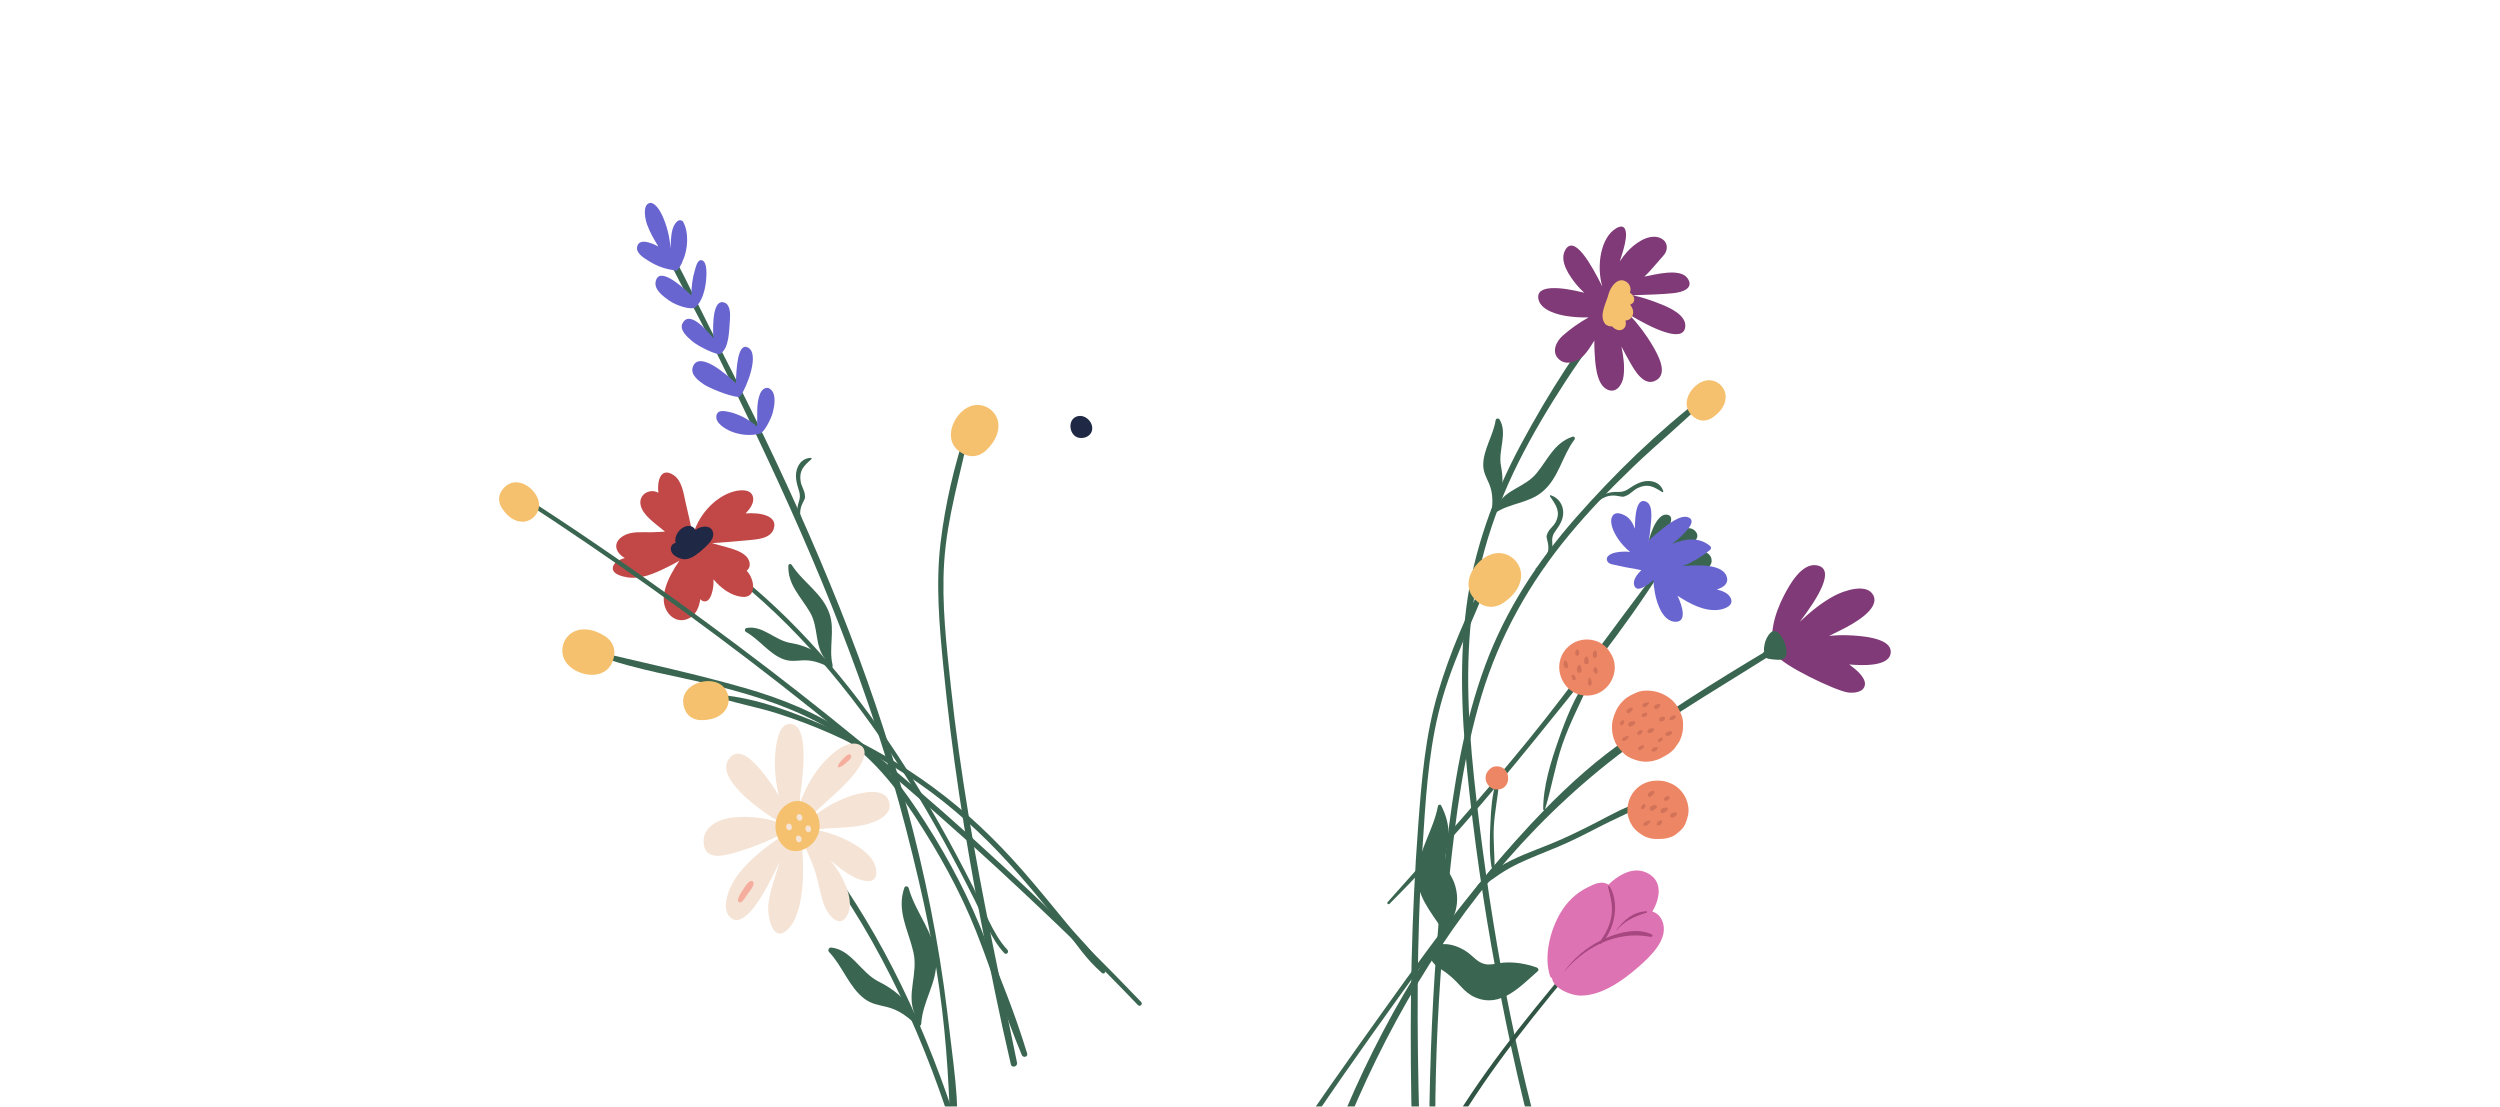 <svg width="1920" height="850" viewBox="0 0 1920 850" fill="none" xmlns="http://www.w3.org/2000/svg">
<mask id="mask0_5032_4488" style="mask-type:alpha" maskUnits="userSpaceOnUse" x="0" y="0" width="1920" height="850">
<rect width="1920" height="850" fill="#370648"/>
</mask>
<g mask="url(#mask0_5032_4488)">
<path d="M773.617 729.359C761.989 716.931 755.356 697.067 747.586 681.712C739.372 665.48 730.85 649.42 721.936 633.604C705.281 604.058 687.234 575.374 667.346 548.239C648.234 522.166 627.433 497.549 604.781 475.17C594.207 464.726 583.219 454.807 571.877 445.435C559.25 435.01 545.648 423.413 531.303 416.363C529.89 415.666 528.983 417.539 530.23 418.569C542.292 428.506 555.599 436.551 567.773 446.408C580.703 456.87 593.09 468.193 604.979 480.11C628.294 503.48 649.64 529.239 669.135 556.506C689.349 584.778 707.646 614.63 724.526 645.317C732.978 660.688 741.084 676.266 748.92 692.001C755.59 705.39 761.126 721.176 771.316 731.993C772.966 733.744 775.259 731.117 773.617 729.359Z" fill="#3A6651"/>
<path d="M605.462 434.403C604.869 449.229 615.275 458.434 622.113 470.3C628.958 482.188 625.357 496.237 633.933 506.312C626.037 499.15 617.141 495.46 606.968 493.755C595.165 491.781 585.573 479.985 573.371 482.311C572.039 482.567 571.507 484.554 572.96 485.368C583.213 491.111 590.87 502.39 601.895 506.364C606.903 508.17 611.218 507.444 616.251 507.163C623.288 506.767 628.726 508.718 634.846 511.407C635.637 512.01 636.418 512.629 637.237 513.184C637.763 513.546 638.177 513.366 638.48 513.026C638.534 513.053 638.582 513.074 638.635 513.101C639.21 513.358 639.571 512.671 639.194 512.174C639.44 511.785 639.574 511.301 639.449 510.785C636.267 497.545 641.459 484.277 637.033 471.285C631.703 455.641 616.501 447.19 608.086 433.884C607.391 432.785 605.518 432.942 605.462 434.403Z" fill="#3A6651"/>
<path d="M573.431 438.289C576.897 435.852 576.422 430.613 573.003 427.15C568.565 422.65 559.574 420.703 553.719 419.042C551.569 418.447 549.236 417.756 546.851 417.155C555.794 416.515 564.772 415.879 573.668 414.972C580.291 414.296 591.49 414.095 594.166 406.346C597.826 395.77 583.268 393.43 572.588 394.305C576.271 390.606 579.379 385.917 578.291 381.589C576.738 375.36 568.593 376.157 563.781 377.406C548.83 381.298 535.435 396.632 532.028 412.138C530.786 403.259 528.456 394.493 526.504 385.775C524.987 378.983 523.796 369.24 517.415 364.944C507.394 358.233 504.532 369.348 505.61 378.436C503.601 377.297 501.301 376.801 498.649 377.437C493.487 378.684 490.799 383.283 492.088 388.344C493.965 395.7 502.625 401.591 508.117 406.152C508.979 406.868 509.843 407.596 510.706 408.314C507.014 408.487 503.333 408.725 499.747 408.775C493.238 408.871 485.028 407.908 479.091 411.332C469.711 416.743 472.924 424.712 479.847 428.554C475.452 429.795 470.702 432.311 470.621 436.437C470.536 441.036 477.91 442.711 481.325 443.317C491.959 445.21 502.352 440.525 511.661 435.975C515.092 434.299 518.546 432.564 521.822 430.579C513.027 443.253 504.965 459.752 513.141 470.785C516.661 475.538 522.27 477.688 527.914 475.435C534.403 472.831 536.87 466.58 537.835 460.175C538.947 461.363 540.265 462.193 542.077 461.811C545.441 461.102 546.767 455.613 547.334 453.09C547.968 450.371 548.063 447.641 547.925 444.919C553.835 451.909 561.173 457.273 569.442 458.349C581.551 459.908 579.85 444.923 573.431 438.289Z" fill="#C24848"/>
<path d="M534.151 406.993C529.334 398.968 516.815 407.966 518.854 416.991C515.507 417.409 513.956 421.605 516.313 424.938C518.269 427.7 523.778 430.068 527.388 429.42C532.005 428.59 536.903 424.552 540.025 421.675C542.828 419.089 547.917 414.803 547.79 410.412C547.545 402.832 538.647 403.347 534.151 406.993Z" fill="#1F2844"/>
<path d="M757.242 722.88C744.94 690.714 729.258 660.709 710.7 631.713C694.305 606.088 676.742 581.849 651.566 564.159C627.641 547.355 599.964 536.397 571.996 528.378C534.979 517.764 496.871 509.497 459.384 500.709C457.58 500.285 456.926 502.813 458.623 503.447C488.63 514.69 521.273 519.32 552.25 527.255C581.48 534.743 610.58 544.125 636.692 559.54C664.745 576.109 684.698 599.442 702.343 626.467C720.853 654.8 737.261 683.968 749.72 715.496C763.953 751.635 769.841 774.303 784.7 810.183C785.705 812.681 789.708 811.79 788.862 809.047C778.379 774.998 769.972 756.159 757.242 722.88Z" fill="#3A6651"/>
<path d="M742.43 329.059C732.898 357.159 725.906 387.138 722.378 416.598C718.518 448.58 721.444 480.633 724.548 512.551C730.858 577.557 740.855 642.166 753.149 706.291C760.279 743.428 767.683 780.601 776.334 817.416C777.07 820.494 781.674 819.197 781.072 816.126C768.128 752.888 754.46 689.923 743.916 626.218C738.475 593.392 733.818 560.449 730.276 527.363C726.906 495.84 723.092 463.693 725.118 431.963C727.365 396.877 737.792 363.897 744.792 329.718C745.126 328.168 742.94 327.552 742.43 329.059Z" fill="#3A6651"/>
<path d="M848.625 745.495C839.85 730.331 830.372 722.691 819.265 709.15C808.04 695.516 796.935 681.797 785.302 668.512C764.659 644.882 742.033 623.342 716.732 604.741C692.086 586.63 665.407 571.288 637.333 559.108C611.323 547.808 581.727 536.074 553.25 533.707C551.871 533.588 551.703 535.646 552.93 536.033C567.238 540.576 582.116 543.243 596.465 547.773C610.654 552.253 624.598 557.517 638.206 563.548C665.243 575.548 690.982 590.501 714.737 608.12C740.179 626.951 762.81 648.903 783.525 672.758C794.72 685.64 805.475 698.893 816.32 712.08C827.341 725.505 833.295 735.831 846.317 747.265C847.541 748.326 849.49 746.998 848.625 745.495Z" fill="#3A6651"/>
<path d="M468.986 511.033C470.2 509.108 476.323 497.634 465.768 489.332C451.94 480.027 441.806 483.403 437.406 487.314C431.318 492.726 430.001 501.868 434.664 508.589C441.705 518.739 461.467 522.947 468.986 511.033Z" fill="#F5C16E"/>
<path d="M524.642 538.251C524.606 540.237 525.223 551.576 536.861 553.001C551.398 553.696 557.442 546.59 558.96 541.681C561.06 534.886 557.906 527.461 551.385 524.548C541.534 520.151 524.871 525.948 524.642 538.251Z" fill="#F5C16E"/>
<path d="M734.413 344.669C735.974 346.319 745.579 355.074 756.226 346.877C768.644 335.757 767.864 325.101 765.145 319.88C761.405 312.647 752.846 309.129 745.195 311.995C733.642 316.329 724.689 334.455 734.413 344.669Z" fill="#F5C16E"/>
<path d="M876.421 769.537C762.795 651.098 650.259 555.307 517.02 459.432C479.076 432.129 440.475 405.623 401.104 380.413C399.383 379.31 397.801 382.037 399.503 383.143C537.442 472.825 667.505 573.87 787.33 686.693C820.975 718.37 842.002 738.619 873.99 771.952C875.541 773.543 877.971 771.122 876.421 769.537Z" fill="#3A6651"/>
<path d="M389.868 372.253C388.331 373.229 379.961 379.42 384.745 389.049C391.543 400.525 400.032 401.564 404.555 400.251C410.815 398.43 414.908 392.271 413.849 385.812C412.243 376.052 399.401 366.222 389.868 372.253Z" fill="#F5C16E"/>
<path d="M622.68 351.634C617.111 351.811 613.423 355.478 611.903 360.816C611.005 363.94 611.194 367.341 611.842 370.488C613.116 376.655 615.582 379.458 613.476 385.472C611.331 391.65 612.107 399.003 614.481 406.095C616.822 407.411 617.917 407.147 619.722 409.238C615.27 400.994 612.577 394.572 616.297 386.651C617.96 383.106 618.652 383.035 618.051 379.387C617.545 376.092 615.371 373.043 614.884 369.66C613.584 361.224 617.407 357.753 623.099 352.688C623.506 352.332 623.182 351.624 622.68 351.634Z" fill="#3A6651"/>
<path d="M789.046 1098.19C779.598 1078.98 778.88 1052.66 775.144 1031.34C771.195 1008.81 766.811 986.365 761.868 964.076C752.629 922.435 741.401 881.324 727.39 841.402C713.926 803.043 697.896 765.817 678.82 730.608C669.915 714.175 660.321 698.223 650.1 682.8C638.717 665.639 626.591 646.712 611.907 632.985C610.461 631.63 608.685 633.552 609.809 635.247C620.69 651.614 633.761 666.159 644.806 682.469C656.539 699.786 667.304 717.938 677.253 736.624C696.764 773.269 713.031 812.067 726.52 852.003C740.506 893.413 751.609 936.021 760.702 979.117C765.253 1000.7 769.31 1022.41 772.988 1044.21C776.118 1062.76 777.008 1083.78 785.315 1100.52C786.661 1103.23 790.379 1100.9 789.046 1098.19Z" fill="#3A6651"/>
<path d="M694.544 681.803C688.41 699.427 697.565 714.307 701.456 731.085C705.346 747.892 695.877 763.48 702.513 778.737C695.63 767.234 686.274 759.541 674.658 753.771C661.177 747.079 653.948 729.38 638.416 727.718C636.719 727.538 635.352 729.734 636.802 731.245C647.04 741.904 652.13 758.276 663.943 767.087C669.309 771.092 674.766 771.795 680.926 773.297C689.538 775.394 695.367 779.729 701.748 785.202C702.479 786.217 703.194 787.247 703.975 788.215C704.477 788.843 705.041 788.777 705.53 788.479C705.584 788.531 705.634 788.574 705.689 788.626C706.286 789.145 706.971 788.451 706.7 787.714C707.139 787.336 707.477 786.803 707.515 786.137C708.526 769.042 719.625 754.975 719.048 737.725C718.354 716.951 703.152 701.226 697.891 682.139C697.456 680.561 695.146 680.066 694.544 681.803Z" fill="#3A6651"/>
<path d="M655.951 673.729C661.396 676.434 673.05 680.283 673.021 669.927C672.979 656.388 655.42 647.444 646.523 643.445C639.992 640.507 632.93 638.368 625.755 637.339C637.652 635.469 649.795 636.205 661.738 633.972C668.203 632.763 685.996 627.734 682.966 616.155C679.606 603.315 659.034 609.256 651.83 611.801C639.353 616.207 627.661 623.72 617.582 633.178C628.839 618.875 643.862 609.459 655.345 595.315C659.565 590.116 669.958 575.883 659.486 571.728C649.382 567.723 635.124 581.914 629.165 589.464C623.361 596.822 618.183 606.375 614.431 616.391C614.456 614.658 614.46 612.929 614.548 611.187C614.552 611.149 614.519 611.13 614.514 611.088C618.267 585.97 620.072 553.651 605.259 556.135C596.212 557.655 595.167 578.207 595.092 585.743C595.012 594.073 596.174 602.692 598.088 611.125C595.079 605.761 591.657 600.76 588.251 596.397C583.324 590.074 570.032 572.375 561.106 581.271C546.497 595.83 582.61 622.516 603.169 633.929C603.178 633.948 603.182 633.962 603.19 633.977C590.959 627.762 575.005 626.463 562.172 627.88C553.338 628.853 539.791 634.25 540.346 646.807C540.915 659.642 552.828 657.862 560.592 655.874C574.215 652.393 588.707 646.694 601.79 639.846C601.778 640.248 601.87 640.644 602.066 640.989C588.498 650.202 573.718 660.992 564.416 675.131C560.116 681.667 553.426 697.042 560.58 704.272C571.353 715.157 587.758 685.959 598.694 661.767C598.013 664.09 597.348 666.395 596.667 668.662C594.043 677.412 590.775 686.535 589.99 695.796C589.375 703.016 592.844 722.377 602.856 715.572C613.729 708.173 616.261 686.285 616.687 673.662C616.959 665.649 616.554 657.687 616.01 649.739C616.926 650.297 617.824 650.868 618.722 651.439C621.246 656.865 623.632 662.362 625.6 668.166C628.613 677.043 629.738 686.762 633.106 695.446C636.006 702.921 644.831 713.863 650.802 702.808C656.331 692.565 648.604 676.184 643.168 667.967C641.492 665.441 639.628 663.051 637.631 660.789C643.473 665.545 649.461 670.503 655.951 673.729Z" fill="#F5E4D5"/>
<path d="M615.388 615.493C609.199 613.841 603.692 617.93 601.243 620.296C596.53 624.853 594.674 632.003 595.94 638.807C597.248 645.829 602.087 652.304 608.526 653.456C614.577 654.532 621.205 651.335 625.254 646.287C633.845 635.572 628.827 619.073 615.388 615.493Z" fill="#F5C16E"/>
<path d="M613.789 625.222C610.868 625.222 611.306 630.34 614.219 630.34C617.136 630.34 616.697 625.222 613.789 625.222Z" fill="#F5E4D5"/>
<path d="M605.767 632.503C602.846 632.503 603.285 637.622 606.197 637.622C609.114 637.622 608.675 632.503 605.767 632.503Z" fill="#F5E4D5"/>
<path d="M613.214 641.726C610.293 641.726 610.732 646.84 613.641 646.84C616.561 646.84 616.123 641.726 613.214 641.726Z" fill="#F5E4D5"/>
<path d="M620.515 633.962C617.594 633.962 618.037 639.077 620.945 639.077C623.866 639.077 623.427 633.962 620.515 633.962Z" fill="#F5E4D5"/>
<path d="M576.316 676.666C573.901 677.823 572.242 680.774 570.725 683.098C569.212 685.416 567.227 688.046 566.768 690.941C566.509 692.58 568.134 693.595 569.304 692.773C571.46 691.253 572.952 688.339 574.519 686.125C576.065 683.924 578.13 681.742 578.773 678.984C579.124 677.469 577.545 676.08 576.316 676.666Z" fill="#F5AE9D"/>
<path d="M651.809 579.368C649.786 580.091 648.316 581.89 646.799 583.496C645.411 584.96 644.016 586.499 643.447 588.577C643.339 588.983 643.736 589.375 644.07 589.332C645.988 589.111 647.668 587.727 649.193 586.466C650.894 585.064 652.628 583.76 653.643 581.635C654.287 580.289 652.958 578.953 651.809 579.368Z" fill="#F5AE9D"/>
<path d="M505.632 177.288C520.136 199.386 531.377 224.786 543.508 248.571C555.78 272.633 568.007 296.722 579.903 321.022C603.123 368.442 624.95 416.763 644.65 466.084C684.44 565.691 714.537 669.623 727.505 777.362C735.51 843.855 736.27 841.042 734.894 907.79C734.835 910.798 730.759 910.9 730.712 907.846C729.126 803.302 724.562 747.803 695.648 635.991C668.573 531.302 627.204 431.675 581.453 335.343C568.604 308.294 555.59 281.34 542.144 254.648C529.418 229.389 514.565 204.543 504.043 178.081C503.604 176.977 505.066 176.429 505.632 177.288Z" fill="#3A6651"/>
<path d="M550.219 319.089C548.981 324.985 557.477 329.637 561.184 331.206C568.115 334.14 576.768 334.979 583.78 332.917C587.111 331.936 592.334 321.243 593.44 317.036C594.708 312.197 596.262 303.824 592.543 299.67C589.2 295.934 585.296 298.529 583.681 302.514C580.556 310.212 581.914 319.661 581.382 328.006C581.277 327.716 581.187 327.42 580.942 327.204C577.614 324.355 574.067 321.959 570.335 320.067C569.647 319.718 568.943 319.394 568.199 319.11C565.62 317.969 562.972 316.999 560.194 316.418C556.951 315.747 551.229 314.262 550.219 319.089Z" fill="#6965D0"/>
<path d="M540.827 295.393C543.42 297.168 558.776 304.215 566.867 304.79C567.858 304.861 568.58 304.443 568.964 303.654C568.967 303.649 568.971 303.649 568.971 303.649C572.808 298.616 584.52 270.767 573.806 266.607C566.674 263.841 565.416 282.562 565.202 294.335C559.175 288.559 536.638 268.451 532.063 281.907C529.98 288.022 537.032 292.796 540.827 295.393Z" fill="#6965D0"/>
<path d="M531.166 261.671C536.849 266.649 551.215 272.904 552.913 271.909C560.184 267.638 559.867 254.207 560.611 245.052C560.942 240.976 560.832 233.959 556.349 232.376C547.786 229.347 547.198 247.62 547.855 259.879C540.945 251.164 529.07 238.8 524.221 248.2C521.498 253.474 528.087 258.969 531.166 261.671Z" fill="#6965D0"/>
<path d="M531.064 226.929C530.937 220.307 531.74 213.766 533.673 207.461C534.473 204.846 535.728 198.65 539.291 199.975C543.442 201.516 542.572 211.867 542.285 215.117C541.645 222.446 539.284 231.581 534.091 235.931C531.238 238.328 519.775 235.08 513.662 230.662C509.681 227.789 502.245 222.636 503.534 216.323C505.979 204.4 522.375 218.667 531.064 226.929Z" fill="#6965D0"/>
<path d="M489.653 188.437C491.592 183.867 497.78 185.971 500.911 187.115C502.562 187.718 504.12 188.49 505.632 189.343C502.265 183.881 499.056 178.234 496.939 172.393C495.556 168.587 493.397 158.248 498.244 156.148C502.533 154.294 506.91 161.854 508.4 165.034C512.029 172.762 514.511 182.094 514.871 190.927C515.554 183.548 514.852 174.592 520.272 169.854C521.625 168.673 523.913 169.094 524.571 170.218C529.115 177.99 528.56 191.779 524.237 200.414C524.096 201.784 520.635 208.099 519.248 207.876C511.131 206.596 505.331 204.917 498.096 200.358C494.836 198.3 487.268 194.046 489.653 188.437Z" fill="#6965D0"/>
<path d="M1273.34 437.199C1239.83 480.743 1208.47 525.736 1173.73 568.399C1139.03 611.021 1102.24 651.801 1065.69 692.825C1064.83 693.784 1066.3 695.035 1067.16 694.143C1106.46 654.846 1142.67 612.503 1177.7 569.405C1211.85 527.409 1246.57 484.478 1275.57 438.694C1276.37 437.416 1274.25 435.996 1273.34 437.199Z" fill="#3A6651"/>
<path d="M1375.15 488.793C1332.55 514.196 1289.24 540.162 1249.23 569.534C1214.95 594.693 1183.62 623.789 1155.54 655.665C1097 722.047 1052.92 800.019 1021.48 882.534C1002.71 931.7 988.403 982.421 977.391 1033.85C976.753 1036.79 981.321 1037.75 981.959 1034.81C1019.24 861.508 1098.88 690.515 1242.29 580.277C1284.96 547.495 1332.37 521.519 1377.24 491.976C1379.29 490.624 1377.27 487.547 1375.15 488.793Z" fill="#3A6651"/>
<path d="M827.026 319.821C833.276 317.721 840.011 324.272 838.665 330.557C838.052 333.404 835.524 335.479 832.723 336.123C830.404 336.661 827.808 336.474 825.78 335.008C820.79 331.403 820.567 321.988 827.026 319.821Z" fill="#1F2844"/>
<path d="M1141.83 442.566C1126.6 470.486 1113.71 500.857 1104.58 531.317C1094.63 564.379 1091.83 598.761 1089.25 633.034C1083.97 702.834 1082.66 772.892 1083.86 842.861C1084.57 883.384 1085.56 923.995 1087.94 964.457C1088.15 967.843 1093.25 967.319 1093.18 963.965C1091.12 894.814 1088.25 825.818 1088.82 756.614C1089.1 720.953 1090.24 685.313 1092.57 649.726C1094.8 615.822 1096.68 581.177 1104.65 548.044C1113.47 511.409 1130.53 478.5 1144.2 443.695C1144.84 442.12 1142.64 441.068 1141.83 442.566Z" fill="#3A6651"/>
<path d="M1242.95 227.812C1214.46 262.312 1189.22 301.891 1168.09 341.277C1146.93 380.716 1131.63 422.862 1126.02 467.399C1119.98 515.195 1123.44 563.557 1128.78 611.237C1134.53 662.67 1142.47 713.846 1152.46 764.623C1164.16 824.281 1174.9 868.781 1192.31 927.028C1193.23 930.017 1197.85 928.477 1196.93 925.477C1166.88 825.018 1149.04 736.701 1136.14 632.629C1130.32 585.707 1125.45 538.206 1128.52 490.894C1131.62 443.24 1144.7 398 1166.02 355.353C1176.86 333.675 1189.31 312.848 1202.53 292.556C1216.4 271.275 1232.06 251.104 1245.38 229.493C1246.28 228.047 1244.03 226.513 1242.95 227.812Z" fill="#3A6651"/>
<path d="M1309.03 304.004C1273.44 331.128 1239.88 363.939 1210.34 397.493C1180.78 431.093 1156.31 468.663 1140.73 510.761C1123.98 555.933 1116.37 603.818 1110.74 651.465C1104.65 702.858 1100.75 754.5 1098.95 806.219C1096.79 866.975 1097.14 912.752 1100.86 973.43C1101.07 976.55 1105.92 976.1 1105.71 972.97C1099.26 868.31 1101.95 778.249 1113.04 673.968C1118.03 626.951 1124.09 579.587 1137.82 534.209C1151.67 488.506 1174.69 447.42 1205.14 410.733C1220.61 392.082 1237.47 374.629 1254.96 357.873C1273.3 340.299 1293.13 324.213 1311.01 306.193C1312.22 304.989 1310.38 302.985 1309.03 304.004Z" fill="#3A6651"/>
<path d="M1277.41 377.184C1275.69 371.885 1271.14 369.367 1265.59 369.398C1262.34 369.407 1259.12 370.538 1256.28 372.039C1250.72 374.983 1248.71 378.134 1242.35 377.79C1235.82 377.455 1228.98 380.253 1222.83 384.512C1222.22 387.128 1222.78 388.105 1221.27 390.422C1227.95 383.846 1233.36 379.467 1242.01 380.828C1245.87 381.436 1246.14 382.081 1249.47 380.485C1252.49 379.08 1254.82 376.141 1257.93 374.729C1265.67 371.126 1270.07 373.828 1276.52 377.88C1276.97 378.172 1277.56 377.663 1277.41 377.184Z" fill="#3A6651"/>
<path d="M1191.14 380.372C1197.24 382.618 1200.32 387.542 1200.55 393.276C1200.7 396.636 1199.57 399.859 1198 402.664C1194.93 408.161 1191.45 409.958 1192.14 416.565C1192.84 423.345 1189.99 430.176 1185.46 436.16C1182.51 436.562 1181.38 435.899 1178.82 437.25C1185.96 430.927 1190.67 425.711 1188.71 416.656C1187.84 412.603 1187.09 412.278 1188.74 408.969C1190.19 405.967 1193.42 403.824 1194.87 400.73C1198.59 393.046 1195.31 388.261 1190.4 381.237C1190.04 380.741 1190.59 380.176 1191.14 380.372Z" fill="#3A6651"/>
<path d="M1297.33 316.636C1298.32 318.159 1304.69 326.423 1314.13 321.392C1325.39 314.288 1326.23 305.732 1324.81 301.217C1322.86 294.967 1316.65 290.997 1310.24 292.217C1300.59 294.06 1291.09 307.197 1297.33 316.636Z" fill="#F5C16E"/>
<path d="M1130.5 457.574C1131.84 459.603 1140.38 470.612 1153.12 463.913C1168.28 454.451 1169.41 443.057 1167.5 437.044C1164.88 428.719 1156.49 423.432 1147.88 425.054C1134.89 427.508 1122.1 445.004 1130.5 457.574Z" fill="#F5C16E"/>
<path d="M1215.79 273.452C1219.3 270.103 1221.85 265.648 1224.47 261.527C1224.4 264.437 1224.47 267.266 1224.61 269.897C1225.1 277.709 1225.56 293.93 1233.5 298.689C1240.83 303.108 1246.03 295.647 1246.88 289.011C1247.84 281.816 1246.92 273.952 1245.25 266.147C1247.31 270.149 1249.47 274.058 1251.63 277.84C1255.13 284.001 1262.64 297.867 1272.27 291.862C1281.26 286.264 1272.94 271.965 1269.47 265.935C1264.37 257.118 1258.21 248.988 1251.24 241.591C1268.91 252.242 1292.17 263.414 1294.19 251.605C1295.82 242.115 1281.97 236.177 1275.67 233.652C1268.59 230.809 1261.33 228.305 1253.86 226.733C1264.94 226.453 1277.69 226 1285.62 225.111C1292.13 224.385 1301.48 221.319 1295.92 213.557C1290.26 205.675 1271.03 210.852 1262.89 212.449C1266.68 209.064 1272.23 202.18 1277.55 196.249C1281.76 191.522 1280.87 184.489 1273.97 182.372C1265.22 179.681 1254.92 187.513 1249.54 193.491C1247.94 195.286 1246.03 197.736 1243.98 200.781C1245.85 194.981 1247.84 189.135 1248.62 183.094C1249.29 177.485 1248.26 171.405 1241.53 175.155C1229.14 182.092 1225.95 204.52 1230.59 220.104C1222.48 203.887 1208.82 178.873 1201.84 192.531C1197.52 200.98 1205.63 212.367 1210.66 218.507C1212.43 220.646 1214.45 222.781 1216.68 224.81C1199.54 220.49 1178.97 218.072 1181.55 229.87C1183.46 238.535 1196.71 241.789 1203.79 242.82C1208.82 243.553 1214.45 243.942 1220.04 243.765C1212.85 247.77 1205.95 252.635 1200.14 257.809C1195.18 262.203 1191.36 270.219 1197.02 275.719C1202.58 281.073 1210.98 278.038 1215.79 273.452Z" fill="#803A77"/>
<path d="M1238.06 250.619C1239.91 252.815 1243.02 254.344 1245.68 253.236C1248.62 252.007 1249.01 248.959 1248.44 246.105C1250.25 246.108 1252.02 245.255 1253.22 243.41C1255.31 240.156 1254.03 236.781 1251.95 234.048C1254.21 233.031 1255.84 231.279 1254.78 228.326C1254.25 226.824 1253.15 225.687 1251.8 224.831C1252.8 222.132 1252.09 218.698 1249.54 216.778C1242.77 211.704 1236.72 220.341 1235.27 226.197C1233.67 232.578 1227.9 241.962 1232.51 248.456C1233.57 249.95 1236.15 250.881 1238.06 250.619Z" fill="#F5C16E"/>
<path d="M1432.23 525.99C1433.01 520.452 1425.78 514.393 1420.22 510.311C1429.04 511.044 1452.27 512.535 1452.09 500.421C1451.92 489.267 1426.92 488.215 1419.83 487.9C1414.77 487.68 1409.74 487.882 1404.78 488.378C1408.22 486.678 1411.62 484.95 1414.88 483.332C1421.68 479.929 1444.62 467.908 1438.6 456.945C1433.36 447.476 1415.73 453.882 1409.07 457.384C1399.23 462.568 1390.48 469.774 1382.23 477.543C1396 459.555 1410.03 437.02 1395.47 434.201C1383.65 431.907 1374.08 449.587 1369.91 457.72C1363.25 470.613 1357.09 489.837 1364.03 502.783C1368.28 510.668 1409.81 530.632 1419.44 531.85C1423.84 532.406 1431.41 531.734 1432.23 525.99Z" fill="#803A77"/>
<path d="M1371.29 495.598C1370.22 491.625 1365.05 480.984 1359.85 485.878C1357.44 488.148 1355.88 491.533 1355.21 494.734C1354.86 496.278 1354.54 498.438 1354.86 500.282C1353.94 501.214 1353.72 502.574 1354.61 503.873C1356.17 506.221 1360.81 506.341 1363.21 506.568C1365.87 506.816 1369.41 507.212 1371.11 504.641C1372.74 502.163 1371.96 498.25 1371.29 495.598Z" fill="#3A6651"/>
<path d="M1314.52 431.007C1315.04 422.604 1302.25 421.207 1292.16 421.246C1298.87 418.535 1307.17 413.496 1301.92 407.809C1296.06 401.471 1283.79 410.552 1275.14 414.925C1279.67 408.909 1287.85 396.739 1280.58 395.327C1271.6 393.591 1265.55 415.075 1265.13 421.349C1265.05 422.517 1266.28 422.941 1267.06 422.318C1267.75 423.159 1268.87 423.614 1270.03 423.382C1274.9 422.418 1278.93 420.082 1283.22 417.48C1281.54 419.172 1280.06 421.212 1278.98 424.015C1278.3 425.798 1279.83 427.941 1281.5 427.735C1286.43 427.122 1291.91 426.737 1297.03 427.373C1292.38 428.431 1288 430.961 1287.29 434.827C1287.06 436.14 1287.32 437.486 1288.42 438.136C1293.55 441.188 1313.9 440.862 1314.52 431.007Z" fill="#3A6651"/>
<path d="M1319.85 468.378C1324.5 467.824 1332.68 464.951 1328.72 458.491C1326.93 455.564 1323.05 453.785 1318.55 452.713C1323.93 451.024 1327.81 448.033 1326.13 442.831C1323.18 433.694 1306.38 433.492 1292.41 434.767C1299.87 431.79 1307 427.535 1313.2 422.478C1314.1 421.75 1314.39 420.19 1313.49 419.438C1304.87 412.143 1294.5 413.639 1284.29 417.722C1294.6 409.445 1303.64 400.184 1296.71 397.352C1290.54 394.827 1280.63 403.069 1275.94 406.806C1272.99 409.157 1269.34 412.05 1266.17 415.354C1266.74 412.498 1267.18 409.603 1267.42 406.626C1267.87 401.247 1270.07 388.742 1264.86 385.644C1257.13 381.049 1255.54 394.947 1255.65 406.017C1253.98 401.859 1252.03 397.999 1247.85 395.816C1245.2 394.425 1240.49 392.668 1238.35 396.343C1235.49 401.26 1239.65 409.163 1241.99 412.83C1244.73 417.122 1248.14 420.745 1251.9 423.896C1248.14 423.37 1244.14 423.646 1240.59 424.374C1237.77 424.951 1232.23 427.135 1234.61 431.305C1235.8 433.385 1239.33 433.605 1241.3 434.078C1245.98 435.215 1250.72 436.141 1255.51 436.855C1256.75 437.045 1258.62 437.539 1260.59 437.92C1256.9 441.378 1253.76 445.825 1255.13 449.727C1257.13 455.416 1264.8 449.875 1269.81 445.476C1270.3 458.062 1275.39 478.277 1287.54 477.496C1295.2 477.01 1292.38 466.102 1288.36 457.556C1297.65 463.586 1308.72 469.705 1319.85 468.378Z" fill="#6965D0"/>
<path d="M981.579 893.104C1007.35 853.225 1035.08 814.646 1062.64 776.003C1085.61 743.823 1108.89 711.818 1133.87 681.172C1133.92 681.057 1133.96 680.942 1134.04 680.836C1135.03 679.548 1136.09 678.332 1137.2 677.155C1139.49 674.386 1141.76 671.602 1144.07 668.853C1157.43 652.973 1171.34 637.135 1186.04 622.056C1185.65 622.193 1185.16 622.048 1185.18 621.506C1185.15 603.625 1191.13 584.785 1196.99 568.044C1202.66 551.868 1209.4 534.879 1219.48 520.907C1220.36 519.718 1222.02 521.081 1221.5 522.303C1214.3 538.932 1205.72 554.658 1199.83 571.891C1194.26 588.179 1191.63 605.142 1186.57 621.502C1206.3 601.301 1227.44 582.478 1250.53 566.773C1251.47 566.128 1252.3 567.52 1251.48 568.22C1216.86 597.261 1184.26 627.554 1154.65 661.806C1153.46 663.184 1152.29 664.588 1151.12 665.98C1163.43 658.339 1178.01 653.354 1190.64 648.225C1202.99 643.208 1214.86 637.343 1226.7 631.234C1237.67 625.583 1249.16 618.887 1261.19 615.872C1262.62 615.514 1263.9 617.581 1262.4 618.374C1250.99 624.352 1239.07 629.394 1227.6 635.346C1217.51 640.591 1207.4 645.765 1196.91 650.193C1186.63 654.541 1176.15 658.44 1166.06 663.238C1155.97 668.05 1147.4 674.043 1138.73 680.804C1116.17 708.285 1094.99 736.895 1074.25 765.774C1017.99 844.078 962.911 922.906 918.874 1008.94C894.214 1057.17 872.87 1106.88 854.047 1157.67C853.193 1159.98 849.826 1158.21 850.668 1155.93C884.043 1063.79 928.423 975.367 981.579 893.104Z" fill="#3A6651"/>
<path d="M1104.33 619.09C1104.5 617.981 1106.23 617.54 1106.79 618.609C1110.54 625.807 1112.67 633.404 1112.52 641.596C1112.48 645.715 1111.66 649.636 1110.78 653.639C1109.01 661.563 1110.97 666.605 1114.77 673.485C1121.48 685.606 1120.48 702.076 1110.76 712.332C1111.26 714.037 1108.75 715.498 1107.64 713.772C1098.8 700.101 1087.1 687.063 1088.57 669.765C1090.09 651.902 1101.15 636.597 1104.33 619.09Z" fill="#3A6651"/>
<path d="M1127.48 731.679C1132.44 735.396 1135.87 740.509 1142.97 740.728C1146.86 740.854 1150.9 739.57 1154.74 739.293C1163.47 738.677 1171.95 740.132 1180.14 743.007C1181.18 743.371 1182.15 744.848 1181.06 745.807C1167.55 757.637 1152.58 774.411 1132.94 765.975C1128.59 764.109 1125.22 761.158 1122.03 757.691C1117.38 752.655 1113.31 748.562 1107.42 744.871C1102.43 741.737 1097.26 737.506 1098.56 731.686C1098.44 731.748 1098.32 731.784 1098.19 731.849C1097.59 732.178 1097.04 731.518 1097.43 730.946C1104.63 720.798 1119.37 725.631 1127.48 731.679Z" fill="#3A6651"/>
<path d="M1151.19 601.465C1150.31 612.616 1147.87 623.578 1147.27 634.785C1146.75 645.12 1147.78 655.307 1147.88 665.611C1147.86 667.176 1145.72 667.265 1145.47 665.765C1143.6 654.723 1144.14 643.058 1144.66 631.896C1145.12 621.631 1145.8 610.828 1148.9 600.99C1149.38 599.535 1151.31 599.967 1151.19 601.465Z" fill="#3A6651"/>
<path d="M1206.83 708.648L1207.98 707.388C1212.77 702.084 1221.51 702.727 1225.41 708.692C1226.97 711.072 1227.57 714.253 1226.97 717.035C1226.14 721.067 1223.32 723.789 1219.66 725.318C1219.13 725.529 1218.61 725.736 1218.12 725.958C1215.98 726.901 1213.26 726.553 1211.18 725.819C1209.07 725.078 1207 723.711 1205.8 721.7C1203.39 717.619 1203.52 712.274 1206.83 708.648Z" fill="#ED8664"/>
<path d="M1199.7 502.862C1202.14 497.944 1206.85 493.864 1212.04 492.174C1219.13 489.865 1227.32 491.372 1232.83 496.437C1234.3 497.783 1235.52 499.32 1236.49 500.962C1238.65 504.064 1239.99 507.769 1240.14 511.743C1240.5 521.216 1234.28 530.352 1225.22 533.228C1219.98 534.881 1214.05 534.458 1209.17 531.971C1204.85 529.769 1201.73 526.202 1199.67 521.929C1196.77 515.908 1196.69 508.954 1199.7 502.862Z" fill="#ED8664"/>
<path d="M1210.31 499.404C1210.64 498.744 1211.73 498.473 1212.15 499.212C1212.95 500.601 1213.2 501.842 1212.32 503.209C1211.84 503.896 1210.79 503.72 1210.37 503.148C1209.48 501.977 1209.69 500.688 1210.31 499.404Z" fill="#D17259"/>
<path d="M1224.28 499.933C1224.67 499.476 1225.37 499.491 1225.72 499.973C1226.72 501.314 1226.98 503.546 1225.85 504.849C1225.28 505.507 1224.27 505.49 1223.77 504.791C1222.76 503.403 1223.17 501.187 1224.28 499.933Z" fill="#D17259"/>
<path d="M1211.11 515.189C1210.91 513.81 1211.08 512.098 1212.13 511.079C1212.59 510.622 1213.37 510.52 1213.78 511.13C1214.59 512.331 1214.62 513.875 1214.56 515.278C1214.49 517.349 1211.38 517.053 1211.11 515.189Z" fill="#D17259"/>
<path d="M1216.64 508.705C1216.42 507.315 1216.62 505.614 1217.64 504.584C1218.09 504.129 1218.88 504.027 1219.28 504.632C1220.09 505.835 1220.12 507.379 1220.07 508.78C1220.02 510.865 1216.92 510.569 1216.64 508.705Z" fill="#D17259"/>
<path d="M1201.58 507.672C1201.9 507.203 1202.65 507.295 1202.95 507.72C1203.85 508.956 1204.68 511.044 1204.12 512.546C1203.91 513.153 1203.19 513.335 1202.63 513.131C1200.58 512.387 1200.44 509.249 1201.58 507.672Z" fill="#D17259"/>
<path d="M1224.38 512.693C1224.65 512.286 1225.24 512.337 1225.59 512.572C1226.89 513.473 1227.44 515.763 1226.38 517.043C1226.16 517.347 1225.66 517.504 1225.29 517.311C1223.73 516.466 1223.43 514.149 1224.38 512.693Z" fill="#D17259"/>
<path d="M1220.12 520.928C1220.23 520.475 1220.86 520.258 1221.16 520.698C1222.18 522.222 1223.29 525.048 1221.62 526.442C1221.3 526.713 1220.74 526.683 1220.41 526.402C1219.03 525.173 1219.74 522.562 1220.12 520.928Z" fill="#D17259"/>
<path d="M1206.95 519.32C1206.7 518.141 1208.29 517.833 1208.91 518.564C1209.72 519.523 1210.47 520.262 1210.12 521.566C1209.96 522.229 1209.35 522.657 1208.68 522.374C1207.31 521.805 1207.2 520.634 1206.95 519.32Z" fill="#D17259"/>
<path d="M1144.85 590.06C1144.9 590.021 1144.94 589.986 1144.99 589.951C1147.78 587.712 1152.9 588.234 1155.37 590.729C1155.42 590.776 1155.44 590.811 1155.49 590.855C1157.3 592.691 1158.14 594.747 1158.22 596.942C1158.11 596.442 1158.01 595.942 1157.9 595.443C1158.08 596.016 1158.18 596.621 1158.21 597.212C1158.21 597.218 1158.24 597.239 1158.24 597.242C1158.24 597.239 1158.24 597.236 1158.24 597.23C1158.44 599.535 1157.73 601.906 1156.18 603.667C1154.06 606.012 1151.33 606.562 1148.33 606.251C1146.8 606.091 1144.85 605.038 1143.76 603.93C1141.78 601.912 1140.76 599.624 1140.97 596.794C1141.2 593.854 1142.6 591.867 1144.85 590.06Z" fill="#ED8664"/>
<path d="M1245.34 539.464C1248.32 536.16 1250.31 535.001 1253.85 533.263C1257.34 531.56 1259.72 530.453 1264.06 530.38C1271.44 530.247 1278.08 532.565 1283.74 537.35C1285.57 538.898 1287.11 540.908 1288.4 542.939C1290.49 546.212 1292.87 552.073 1292.57 556.054C1292.83 560.76 1291.91 565.213 1289.79 569.424C1288.52 571.248 1287.28 573.082 1286.01 574.904C1283.82 577.323 1281.3 579.231 1278.45 580.658C1274.7 583.103 1270.33 584.608 1265.86 584.934C1261.11 585.267 1256.68 584.131 1252.41 582.233C1248.44 580.46 1246.86 578.618 1244.37 575.684C1242.06 573.391 1240.44 570.649 1239.48 567.44C1238.68 565.26 1238.2 562.976 1238.09 560.611C1237.92 558.067 1238 555.402 1238.6 552.944C1239.81 547.965 1241.87 543.314 1245.34 539.464Z" fill="#ED8664"/>
<path d="M1262.51 540.143C1263.6 539.607 1264.69 539.347 1265.89 539.405C1266.39 539.433 1266.61 539.903 1266.31 540.298C1265.42 541.601 1264.12 543.585 1262.34 543.12C1261.88 543.001 1261.4 542.585 1261.4 542.058C1261.41 541.958 1261.42 541.855 1261.42 541.755C1261.47 540.955 1261.83 540.492 1262.51 540.143Z" fill="#D17259"/>
<path d="M1275.4 550.777C1276.08 550.539 1276.68 550.382 1277.38 550.421C1278.27 550.479 1279.29 551.412 1278.64 552.361C1278.08 553.248 1277.47 553.674 1276.5 554.08C1275.8 554.37 1274.89 554.014 1274.5 553.389C1274.33 553.122 1274.23 552.863 1274.22 552.546C1274.16 551.766 1274.69 551.038 1275.4 550.777Z" fill="#D17259"/>
<path d="M1271.04 541.637C1272.07 541.01 1273.2 540.379 1274.46 540.725C1274.86 540.833 1275.11 541.206 1275.04 541.641C1274.85 542.901 1273.82 543.696 1272.83 544.39C1271.08 545.61 1269.21 542.731 1271.04 541.637Z" fill="#D17259"/>
<path d="M1283.71 561.769C1284.05 561.85 1284.35 562.223 1284.26 562.615C1283.77 564.514 1280.89 566.041 1279.3 564.663C1278.92 564.341 1278.84 563.767 1279.05 563.334C1279.78 561.932 1282.26 561.418 1283.71 561.769Z" fill="#D17259"/>
<path d="M1264.09 547.32C1264.78 547.301 1265.48 548.09 1265.06 548.794C1264.25 550.076 1263.3 550.835 1261.77 550.681C1260.98 550.602 1260.69 549.638 1260.97 549.007C1261.58 547.752 1262.76 547.348 1264.09 547.32Z" fill="#D17259"/>
<path d="M1269.74 559.375C1270.26 559.5 1270.57 560.096 1270.32 560.624C1269.62 562.044 1267.85 563.249 1266.27 562.884C1265.49 562.704 1265.06 561.835 1265.42 561.086C1266.15 559.607 1268.19 559.001 1269.74 559.375Z" fill="#D17259"/>
<path d="M1272.76 573.82C1273.21 573.886 1273.41 574.415 1273.22 574.792C1272.43 576.439 1270.71 577.703 1268.89 577.062C1268.53 576.936 1268.33 576.422 1268.43 576.087C1268.9 574.226 1271.03 573.566 1272.76 573.82Z" fill="#D17259"/>
<path d="M1251.17 554.963C1252.26 554.18 1253.76 553.578 1255.08 554.01C1255.65 554.196 1256.08 554.809 1255.77 555.431C1255.09 556.625 1253.81 557.355 1252.6 557.927C1250.84 558.78 1249.73 556.024 1251.17 554.963Z" fill="#D17259"/>
<path d="M1253.34 543.566C1253.88 543.644 1254.13 544.293 1253.92 544.75C1253.26 546.067 1251.86 547.695 1250.36 547.879C1249.76 547.952 1249.29 547.427 1249.23 546.88C1248.97 544.816 1251.54 543.313 1253.34 543.566Z" fill="#D17259"/>
<path d="M1260.82 560.724C1261.27 560.77 1261.48 561.281 1261.42 561.672C1261.22 563.191 1259.55 564.664 1258.02 564.34C1257.67 564.267 1257.3 563.912 1257.32 563.533C1257.36 561.818 1259.15 560.556 1260.82 560.724Z" fill="#D17259"/>
<path d="M1261.42 572.321C1262.42 572.097 1263.07 573.104 1262.47 573.935C1261.65 575.044 1260.72 575.856 1259.32 576.037C1258.5 576.151 1257.8 575.097 1258.23 574.358C1258.97 573.17 1260.07 572.631 1261.42 572.321Z" fill="#D17259"/>
<path d="M1250.27 565.135C1250.72 565.03 1251.16 565.449 1250.92 565.888C1250.1 567.441 1248.2 569.642 1246.31 568.845C1245.94 568.684 1245.72 568.191 1245.81 567.805C1246.23 566.068 1248.75 565.531 1250.27 565.135Z" fill="#D17259"/>
<path d="M1245.91 553.25C1246.78 552.521 1247.72 553.732 1247.38 554.584C1246.94 555.709 1246.66 556.666 1245.39 556.946C1244.79 557.098 1244.14 556.759 1244.08 556.062C1243.98 554.686 1244.91 554.062 1245.91 553.25Z" fill="#D17259"/>
<path d="M1275.91 566.449C1276.59 566.168 1277.4 567.048 1276.97 567.705C1276.32 568.722 1275.69 569.545 1274.53 569.892C1273.69 570.125 1272.91 569.286 1273.33 568.49C1273.87 567.377 1274.77 566.909 1275.91 566.449Z" fill="#D17259"/>
<path d="M1282.35 551.216C1282.84 550.685 1286.57 548.131 1286.94 549.927C1287.36 551.941 1284.56 553.165 1282.96 553.02C1282.11 552.937 1281.86 551.779 1282.35 551.216Z" fill="#D17259"/>
<path d="M1259.65 603.386C1264.89 599.79 1271.31 598.928 1277.45 599.864C1277.74 599.905 1278.02 599.954 1278.34 600.02C1279.75 600.313 1282.71 601.377 1284.02 602.011C1285.98 602.964 1288.08 604.425 1289.67 605.961C1293.66 609.84 1296.25 615.012 1296.72 620.632C1297.12 625.081 1295.88 628.692 1294.33 632.768C1293.1 635.331 1291.38 637.434 1289.13 639.065C1287.2 641.024 1284.91 642.417 1282.22 643.217C1279.61 643.981 1276.61 644.438 1273.7 644.317C1271.72 644.436 1269.76 644.33 1267.88 643.939C1264.72 643.284 1262.32 642.071 1259.76 640.303C1257.24 638.552 1255.21 636.755 1253.46 634.081C1251.5 631.078 1249.98 626.967 1249.85 623.37C1249.59 615.429 1253.02 607.94 1259.65 603.386Z" fill="#ED8664"/>
<path d="M1281.29 611.419C1282.01 611.402 1282.76 612.241 1282.27 612.957C1281.43 614.31 1280.46 615.122 1278.83 614.954C1278.01 614.874 1277.68 613.845 1278 613.197C1278.63 611.872 1279.86 611.438 1281.29 611.419Z" fill="#D17259"/>
<path d="M1287.2 624.093C1287.79 624.232 1288.08 624.855 1287.83 625.409C1287.09 626.906 1285.23 628.176 1283.58 627.796C1282.74 627.602 1282.29 626.686 1282.68 625.896C1283.43 624.343 1285.59 623.707 1287.2 624.093Z" fill="#D17259"/>
<path d="M1267.7 619.463C1268.81 618.63 1270.42 618.007 1271.8 618.456C1272.4 618.651 1272.86 619.294 1272.5 619.942C1271.82 621.215 1270.46 621.978 1269.2 622.582C1267.32 623.471 1266.17 620.577 1267.7 619.463Z" fill="#D17259"/>
<path d="M1275.94 621.355C1277.08 620.53 1278.69 619.905 1280.07 620.356C1280.67 620.551 1281.12 621.197 1280.77 621.842C1280.06 623.104 1278.73 623.879 1277.44 624.474C1275.59 625.371 1274.44 622.474 1275.94 621.355Z" fill="#D17259"/>
<path d="M1269.97 607.469C1270.55 607.552 1270.79 608.228 1270.56 608.708C1269.87 610.096 1268.41 611.813 1266.84 612.009C1266.2 612.082 1265.71 611.53 1265.63 610.951C1265.35 608.772 1268.08 607.201 1269.97 607.469Z" fill="#D17259"/>
<path d="M1275.97 630.127C1276.46 630.178 1276.68 630.719 1276.62 631.131C1276.42 632.732 1274.65 634.279 1273.06 633.942C1272.68 633.858 1272.32 633.498 1272.31 633.086C1272.35 631.285 1274.24 629.953 1275.97 630.127Z" fill="#D17259"/>
<path d="M1266.76 630.167C1267.21 630.051 1267.68 630.494 1267.43 630.957C1266.54 632.58 1264.56 634.904 1262.56 634.058C1262.18 633.897 1261.95 633.371 1262.04 632.968C1262.5 631.146 1265.14 630.573 1266.76 630.167Z" fill="#D17259"/>
<path d="M1262.14 617.654C1263.06 616.886 1264.07 618.168 1263.72 619.067C1263.22 620.239 1262.92 621.246 1261.61 621.544C1260.94 621.694 1260.29 621.351 1260.24 620.625C1260.11 619.163 1261.09 618.507 1262.14 617.654Z" fill="#D17259"/>
<path d="M1219.08 727.167C1209.14 736.699 1200.62 747.914 1191.85 758.516C1183.02 769.182 1174.28 779.921 1165.76 790.824C1149.1 812.118 1133.23 834.064 1118.87 856.975C1089.94 903.126 1068.82 953.501 1053.86 1005.8C1045.37 1035.46 1022.72 1144.97 1018.85 1175.62C1018.61 1177.52 1021.4 1177.99 1021.79 1176.11C1027.34 1149.53 1046.97 1044.12 1054.02 1017.85C1061.09 991.513 1069.65 965.561 1079.99 940.317C1100.78 889.527 1129.6 843.287 1162.87 799.792C1172.17 787.643 1181.7 775.667 1191.36 763.807C1200.97 752.011 1211.58 740.618 1220.03 727.957C1220.47 727.291 1219.65 726.614 1219.08 727.167Z" fill="#315544"/>
<path d="M1266.63 703.684C1273.44 694.482 1278.86 678.633 1266.45 671.194C1253.46 663.399 1239.7 674.203 1231.2 683.481C1219.02 696.778 1209.26 713.466 1205.73 731.284C1205.37 731.05 1204.88 731.012 1204.51 731.379C1201.29 734.636 1205.82 737.657 1208.55 739.468C1213.7 742.893 1218.59 742.958 1224.09 740.255C1240.56 732.159 1255.77 718.329 1266.63 703.684Z" fill="#DE73B3"/>
<path d="M1276.52 707.034C1270.54 693.177 1251.4 701.054 1241.99 706.279C1223.93 716.308 1207.78 730.583 1193.99 745.896C1193.73 745.524 1193.17 745.382 1192.9 745.916C1187.27 757.06 1205.32 764.467 1213.57 764.609C1229.94 764.89 1246.23 753.08 1258 742.868C1267.17 734.91 1282.48 720.856 1276.52 707.034Z" fill="#DE73B3"/>
<path d="M1224.65 723.649C1232.58 714.397 1249.9 691.893 1236.51 680.333C1230.93 675.512 1224.54 678.823 1218.89 681.686C1210.09 686.141 1203.54 692.577 1198.49 701.03C1190.56 714.278 1185.41 734.441 1190.45 749.73C1191.96 754.297 1201.18 746.77 1203.2 745.238C1211.18 739.207 1218.16 731.223 1224.65 723.649Z" fill="#DE73B3"/>
<path d="M1268.58 717.627C1257.7 712.463 1243.94 715.888 1233.26 720.452C1240.97 709.377 1243.23 691.696 1236.04 680.597C1235.69 680.051 1234.79 680.361 1234.96 681.036C1236.81 688.363 1238.69 694.971 1237.69 702.666C1236.72 710.101 1233.56 716.21 1229.47 722.226C1218.18 727.79 1208.13 736.368 1200.96 746.652C1200.95 746.679 1200.99 746.711 1201.01 746.689C1208.68 737.453 1218.09 729.87 1228.56 724.875C1228.85 725.079 1229.25 725.125 1229.55 724.834C1229.8 724.592 1230.04 724.314 1230.28 724.059C1241.82 718.932 1254.58 716.971 1267.75 719.515C1268.82 719.718 1269.73 718.17 1268.58 717.627Z" fill="#A64780"/>
<path d="M1264.42 699.827C1254.6 700.234 1246.73 706.646 1241.34 714.389C1241.26 714.51 1241.45 714.668 1241.54 714.551C1247.48 707.134 1255.74 703.665 1264.56 700.971C1265.16 700.787 1265.11 699.799 1264.42 699.827Z" fill="#A64780"/>
<path d="M1207.76 335.365C1193.67 340.015 1188.71 352.99 1180 363.559C1171.27 374.142 1156.85 375.702 1150.43 387.269C1154.36 377.362 1154.69 367.737 1152.72 357.613C1150.42 345.868 1158.1 332.745 1151.64 322.137C1150.93 320.979 1148.88 321.178 1148.63 322.825C1146.85 334.441 1138.98 345.571 1139.13 357.289C1139.2 362.613 1141.39 366.398 1143.42 371.012C1146.26 377.462 1146.35 383.238 1145.98 389.913C1145.69 390.866 1145.39 391.814 1145.15 392.776C1145 393.396 1145.31 393.72 1145.74 393.885C1145.73 393.944 1145.73 393.997 1145.72 394.056C1145.68 394.684 1146.45 394.781 1146.79 394.254C1147.24 394.348 1147.74 394.304 1148.18 394.005C1159.46 386.377 1173.7 386.58 1184.31 377.875C1197.09 367.391 1199.67 350.191 1209.17 337.639C1209.96 336.602 1209.15 334.904 1207.76 335.365Z" fill="#3A6651"/>
</g>
</svg>
